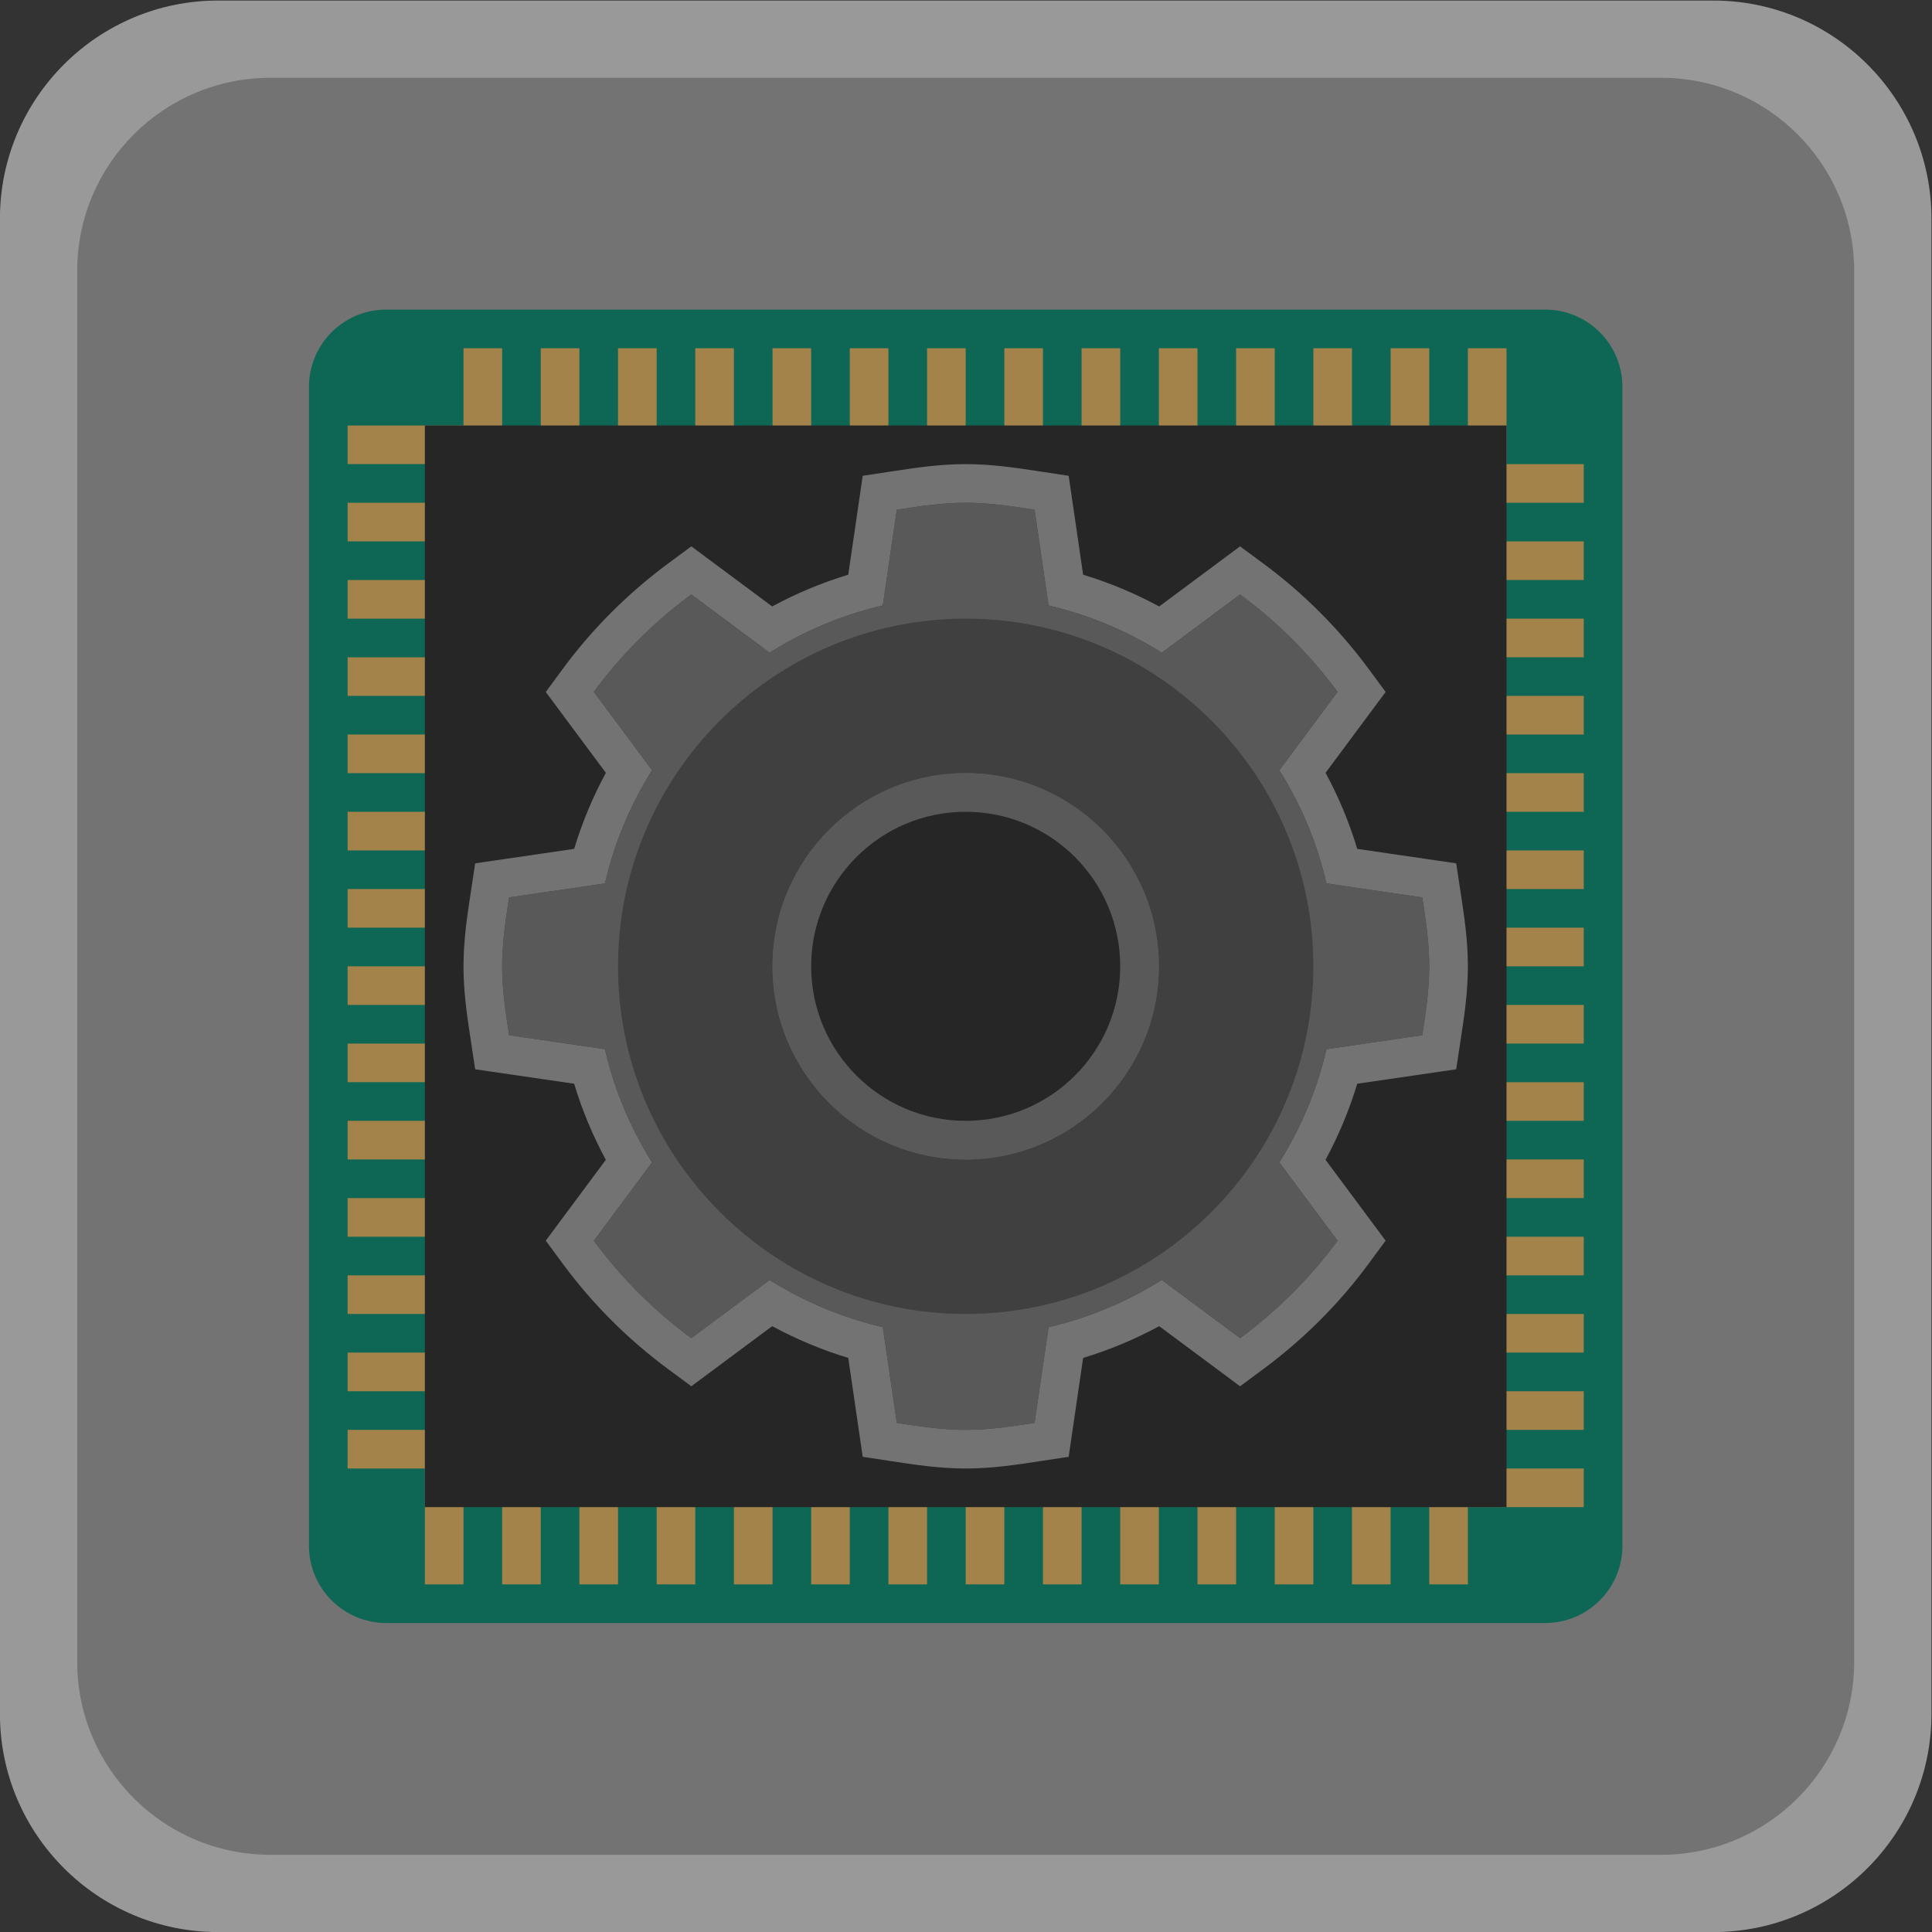 <?xml version="1.0" encoding="UTF-8" standalone="no"?>
<svg
   xmlns:dc="http://purl.org/dc/elements/1.1/"
   xmlns:cc="http://creativecommons.org/ns#"
   xmlns:rdf="http://www.w3.org/1999/02/22-rdf-syntax-ns#"
   xmlns:svg="http://www.w3.org/2000/svg"
   xmlns="http://www.w3.org/2000/svg"
   viewBox="0 0 266.667 266.667"
   height="266.667"
   width="266.667"
   xml:space="preserve"
   id="svg2"
   version="1.1"><rect x="0" y="0" width="266.667" height="266.667" fill="#333333" stroke="none"/><defs
     id="defs6"><clipPath
       id="clipPath18"
       clipPathUnits="userSpaceOnUse"><path
         id="path16"
         d="M 0,256 H 256 V 0 H 0 Z" /></clipPath><clipPath
       id="clipPath26"
       clipPathUnits="userSpaceOnUse"><path
         id="path24"
         d="M 28,228 H 228 V 28 H 28 Z" /></clipPath></defs><g
     transform="matrix(1.333,0,0,-1.333,-37.333,304)"
     id="g10"><g
       id="g12"><g
         clip-path="url(#clipPath18)"
         id="g14"><g
           id="g20"><g
             id="g22" /><g
             id="g34"><g
               style="opacity:0.5"
               id="g32"
               clip-path="url(#clipPath26)"><g
                 id="g30"
                 transform="translate(205.419,228)"><path
                   id="path28"
                   style="fill:#ffffff;fill-opacity:1;fill-rule:nonzero;stroke:none"
                   d="m 0,0 h -154.838 c -12.452,0 -22.581,-10.129 -22.581,-22.581 v -154.838 c 0,-12.451 10.129,-22.581 22.581,-22.581 L 0,-200 c 12.451,0 22.581,10.13 22.581,22.581 V -22.581 C 22.581,-10.129 12.451,0 0,0" /></g></g></g></g><g
           transform="translate(200,36)"
           id="g36"><path
             id="path38"
             style="fill:#737373;fill-opacity:1;fill-rule:nonzero;stroke:none"
             d="m 0,0 h -144 c -11.046,0 -20,8.954 -20,20 v 144 c 0,11.046 8.954,20 20,20 H 0 c 11.046,0 20,-8.954 20,-20 V 20 C 20,8.954 11.046,0 0,0" /></g><g
           transform="translate(188,60)"
           id="g40"><path
             id="path42"
             style="fill:#0e6654;fill-opacity:1;fill-rule:nonzero;stroke:none"
             d="m 0,0 h -120 c -4.418,0 -8,3.582 -8,8 v 120 c 0,4.418 3.582,8 8,8 H 0 c 4.418,0 8,-3.582 8,-8 V 8 C 8,3.582 4.418,0 0,0" /></g><path
           id="path44"
           style="fill:#a3834a;fill-opacity:1;fill-rule:nonzero;stroke:none"
           d="m 80,176 h -4 v 16 h 4 z" /><path
           id="path46"
           style="fill:#a3834a;fill-opacity:1;fill-rule:nonzero;stroke:none"
           d="m 88,176 h -4 v 16 h 4 z" /><path
           id="path48"
           style="fill:#a3834a;fill-opacity:1;fill-rule:nonzero;stroke:none"
           d="m 96,176 h -4 v 16 h 4 z" /><path
           id="path50"
           style="fill:#a3834a;fill-opacity:1;fill-rule:nonzero;stroke:none"
           d="m 104,176 h -4 v 16 h 4 z" /><path
           id="path52"
           style="fill:#a3834a;fill-opacity:1;fill-rule:nonzero;stroke:none"
           d="m 112,176 h -4 v 16 h 4 z" /><path
           id="path54"
           style="fill:#a3834a;fill-opacity:1;fill-rule:nonzero;stroke:none"
           d="m 120,176 h -4 v 16 h 4 z" /><path
           id="path56"
           style="fill:#a3834a;fill-opacity:1;fill-rule:nonzero;stroke:none"
           d="m 128,176 h -4 v 16 h 4 z" /><path
           id="path58"
           style="fill:#a3834a;fill-opacity:1;fill-rule:nonzero;stroke:none"
           d="m 136,176 h -4 v 16 h 4 z" /><path
           id="path60"
           style="fill:#a3834a;fill-opacity:1;fill-rule:nonzero;stroke:none"
           d="m 144,176 h -4 v 16 h 4 z" /><path
           id="path62"
           style="fill:#a3834a;fill-opacity:1;fill-rule:nonzero;stroke:none"
           d="m 152,176 h -4 v 16 h 4 z" /><path
           id="path64"
           style="fill:#a3834a;fill-opacity:1;fill-rule:nonzero;stroke:none"
           d="m 160,176 h -4 v 16 h 4 z" /><path
           id="path66"
           style="fill:#a3834a;fill-opacity:1;fill-rule:nonzero;stroke:none"
           d="m 168,176 h -4 v 16 h 4 z" /><path
           id="path68"
           style="fill:#a3834a;fill-opacity:1;fill-rule:nonzero;stroke:none"
           d="m 176,176 h -4 v 16 h 4 z" /><path
           id="path70"
           style="fill:#a3834a;fill-opacity:1;fill-rule:nonzero;stroke:none"
           d="m 184,176 h -4 v 16 h 4 z" /><path
           id="path72"
           style="fill:#a3834a;fill-opacity:1;fill-rule:nonzero;stroke:none"
           d="m 76,64 h -4 v 16 h 4 z" /><path
           id="path74"
           style="fill:#a3834a;fill-opacity:1;fill-rule:nonzero;stroke:none"
           d="m 84,64 h -4 v 16 h 4 z" /><path
           id="path76"
           style="fill:#a3834a;fill-opacity:1;fill-rule:nonzero;stroke:none"
           d="m 92,64 h -4 v 16 h 4 z" /><path
           id="path78"
           style="fill:#a3834a;fill-opacity:1;fill-rule:nonzero;stroke:none"
           d="m 100,64 h -4 v 16 h 4 z" /><path
           id="path80"
           style="fill:#a3834a;fill-opacity:1;fill-rule:nonzero;stroke:none"
           d="m 108,64 h -4 v 16 h 4 z" /><path
           id="path82"
           style="fill:#a3834a;fill-opacity:1;fill-rule:nonzero;stroke:none"
           d="m 116,64 h -4 v 16 h 4 z" /><path
           id="path84"
           style="fill:#a3834a;fill-opacity:1;fill-rule:nonzero;stroke:none"
           d="m 124,64 h -4 v 16 h 4 z" /><path
           id="path86"
           style="fill:#a3834a;fill-opacity:1;fill-rule:nonzero;stroke:none"
           d="m 132,64 h -4 v 16 h 4 z" /><path
           id="path88"
           style="fill:#a3834a;fill-opacity:1;fill-rule:nonzero;stroke:none"
           d="m 140,64 h -4 v 16 h 4 z" /><path
           id="path90"
           style="fill:#a3834a;fill-opacity:1;fill-rule:nonzero;stroke:none"
           d="m 148,64 h -4 v 16 h 4 z" /><path
           id="path92"
           style="fill:#a3834a;fill-opacity:1;fill-rule:nonzero;stroke:none"
           d="m 156,64 h -4 v 16 h 4 z" /><path
           id="path94"
           style="fill:#a3834a;fill-opacity:1;fill-rule:nonzero;stroke:none"
           d="m 164,64 h -4 v 16 h 4 z" /><path
           id="path96"
           style="fill:#a3834a;fill-opacity:1;fill-rule:nonzero;stroke:none"
           d="m 172,64 h -4 v 16 h 4 z" /><path
           id="path98"
           style="fill:#a3834a;fill-opacity:1;fill-rule:nonzero;stroke:none"
           d="m 180,64 h -4 v 16 h 4 z" /><path
           id="path100"
           style="fill:#a3834a;fill-opacity:1;fill-rule:nonzero;stroke:none"
           d="m 176,180 h 16 v -4 h -16 z" /><path
           id="path102"
           style="fill:#a3834a;fill-opacity:1;fill-rule:nonzero;stroke:none"
           d="m 176,172 h 16 v -4 h -16 z" /><path
           id="path104"
           style="fill:#a3834a;fill-opacity:1;fill-rule:nonzero;stroke:none"
           d="m 176,164 h 16 v -4 h -16 z" /><path
           id="path106"
           style="fill:#a3834a;fill-opacity:1;fill-rule:nonzero;stroke:none"
           d="m 176,156 h 16 v -4 h -16 z" /><path
           id="path108"
           style="fill:#a3834a;fill-opacity:1;fill-rule:nonzero;stroke:none"
           d="m 176,148 h 16 v -4 h -16 z" /><path
           id="path110"
           style="fill:#a3834a;fill-opacity:1;fill-rule:nonzero;stroke:none"
           d="m 176,140 h 16 v -4 h -16 z" /><path
           id="path112"
           style="fill:#a3834a;fill-opacity:1;fill-rule:nonzero;stroke:none"
           d="m 176,132 h 16 v -4 h -16 z" /><path
           id="path114"
           style="fill:#a3834a;fill-opacity:1;fill-rule:nonzero;stroke:none"
           d="m 176,124 h 16 v -4 h -16 z" /><path
           id="path116"
           style="fill:#a3834a;fill-opacity:1;fill-rule:nonzero;stroke:none"
           d="m 176,116 h 16 v -4 h -16 z" /><path
           id="path118"
           style="fill:#a3834a;fill-opacity:1;fill-rule:nonzero;stroke:none"
           d="m 176,108 h 16 v -4 h -16 z" /><path
           id="path120"
           style="fill:#a3834a;fill-opacity:1;fill-rule:nonzero;stroke:none"
           d="m 176,100 h 16 v -4 h -16 z" /><path
           id="path122"
           style="fill:#a3834a;fill-opacity:1;fill-rule:nonzero;stroke:none"
           d="m 176,92 h 16 v -4 h -16 z" /><path
           id="path124"
           style="fill:#a3834a;fill-opacity:1;fill-rule:nonzero;stroke:none"
           d="m 176,84 h 16 v -4 h -16 z" /><path
           id="path126"
           style="fill:#a3834a;fill-opacity:1;fill-rule:nonzero;stroke:none"
           d="m 176,76 h 16 v -4 h -16 z" /><path
           id="path128"
           style="fill:#a3834a;fill-opacity:1;fill-rule:nonzero;stroke:none"
           d="m 64,184 h 16 v -4 H 64 Z" /><path
           id="path130"
           style="fill:#a3834a;fill-opacity:1;fill-rule:nonzero;stroke:none"
           d="m 64,176 h 16 v -4 H 64 Z" /><path
           id="path132"
           style="fill:#a3834a;fill-opacity:1;fill-rule:nonzero;stroke:none"
           d="m 64,168 h 16 v -4 H 64 Z" /><path
           id="path134"
           style="fill:#a3834a;fill-opacity:1;fill-rule:nonzero;stroke:none"
           d="m 64,160 h 16 v -4 H 64 Z" /><path
           id="path136"
           style="fill:#a3834a;fill-opacity:1;fill-rule:nonzero;stroke:none"
           d="m 64,152 h 16 v -4 H 64 Z" /><path
           id="path138"
           style="fill:#a3834a;fill-opacity:1;fill-rule:nonzero;stroke:none"
           d="m 64,144 h 16 v -4 H 64 Z" /><path
           id="path140"
           style="fill:#a3834a;fill-opacity:1;fill-rule:nonzero;stroke:none"
           d="m 64,136 h 16 v -4 H 64 Z" /><path
           id="path142"
           style="fill:#a3834a;fill-opacity:1;fill-rule:nonzero;stroke:none"
           d="m 64,128 h 16 v -4 H 64 Z" /><path
           id="path144"
           style="fill:#a3834a;fill-opacity:1;fill-rule:nonzero;stroke:none"
           d="m 64,120 h 16 v -4 H 64 Z" /><path
           id="path146"
           style="fill:#a3834a;fill-opacity:1;fill-rule:nonzero;stroke:none"
           d="m 64,112 h 16 v -4 H 64 Z" /><path
           id="path148"
           style="fill:#a3834a;fill-opacity:1;fill-rule:nonzero;stroke:none"
           d="m 64,104 h 16 v -4 H 64 Z" /><path
           id="path150"
           style="fill:#a3834a;fill-opacity:1;fill-rule:nonzero;stroke:none"
           d="M 64,96 H 80 V 92 H 64 Z" /><path
           id="path152"
           style="fill:#a3834a;fill-opacity:1;fill-rule:nonzero;stroke:none"
           d="M 64,88 H 80 V 84 H 64 Z" /><path
           id="path154"
           style="fill:#a3834a;fill-opacity:1;fill-rule:nonzero;stroke:none"
           d="M 64,80 H 80 V 76 H 64 Z" /><path
           id="path156"
           style="fill:#262626;fill-opacity:1;fill-rule:nonzero;stroke:none"
           d="M 184,72 H 72 v 112 h 112 z" /><g
           transform="translate(175.28,120.867)"
           id="g158"><path
             id="path160"
             style="fill:#595959;fill-opacity:1;fill-rule:nonzero;stroke:none"
             d="m 0,0 c 0.354,2.343 0.72,4.685 0.72,7.133 0,2.448 -0.366,4.79 -0.72,7.133 l -9.927,1.449 c -0.969,4.224 -2.639,8.16 -4.877,11.722 l 6.03,8.112 c -2.842,3.849 -6.231,7.238 -10.09,10.089 l -8.113,-6.029 c -3.561,2.228 -7.487,3.908 -11.721,4.887 l -1.449,9.917 c -2.343,0.355 -4.685,0.72 -7.133,0.72 -2.449,0 -4.791,-0.365 -7.133,-0.72 l -1.45,-9.917 c -4.223,-0.979 -8.159,-2.65 -11.721,-4.887 l -8.112,6.029 c -3.85,-2.851 -7.248,-6.23 -10.09,-10.089 l 6.029,-8.112 c -2.227,-3.562 -3.907,-7.488 -4.877,-11.722 l -9.926,-1.449 c -0.356,-2.343 -0.72,-4.685 -0.72,-7.133 0,-2.448 0.364,-4.79 0.72,-7.133 l 9.926,-1.449 c 0.97,-4.225 2.64,-8.16 4.877,-11.722 l -6.029,-8.112 c 2.842,-3.85 6.23,-7.238 10.09,-10.09 l 8.112,6.029 c 3.562,-2.227 7.488,-3.907 11.721,-4.886 l 1.45,-9.917 c 2.342,-0.355 4.685,-0.72 7.133,-0.72 2.448,0 4.79,0.365 7.133,0.72 l 1.449,9.917 c 4.224,0.979 8.16,2.649 11.721,4.886 l 8.113,-6.029 c 3.849,2.852 7.248,6.23 10.09,10.09 l -6.03,8.112 c 2.228,3.562 3.908,7.487 4.877,11.722 z" /></g><g
           transform="translate(128,180)"
           id="g162"><path
             id="path164"
             style="fill:#737373;fill-opacity:1;fill-rule:nonzero;stroke:none"
             d="m 0,0 c -2.689,0 -5.166,-0.375 -7.56,-0.739 l -0.172,-0.026 -2.93,-0.444 -0.429,-2.933 -1.069,-7.311 c -2.726,-0.824 -5.361,-1.923 -7.877,-3.285 l -5.993,4.454 -2.382,1.77 -2.385,-1.766 c -4.203,-3.114 -7.881,-6.792 -10.93,-10.932 l -1.754,-2.383 1.765,-2.375 4.456,-5.996 c -1.367,-2.529 -2.465,-5.163 -3.282,-7.875 l -7.316,-1.068 -2.933,-0.428 -0.444,-2.931 -0.026,-0.172 C -51.625,-46.834 -52,-49.311 -52,-52 c 0,-2.689 0.375,-5.166 0.739,-7.561 l 0.026,-0.171 0.444,-2.93 2.933,-0.429 7.316,-1.068 c 0.819,-2.724 1.917,-5.36 3.28,-7.878 l -4.454,-5.993 -1.767,-2.378 1.759,-2.384 c 3.077,-4.167 6.754,-7.845 10.931,-10.931 l 2.384,-1.761 2.379,1.768 5.995,4.456 c 2.527,-1.366 5.161,-2.466 7.875,-3.287 l 1.069,-7.311 0.429,-2.933 2.93,-0.443 0.171,-0.027 C -5.166,-103.624 -2.689,-104 0,-104 c 2.689,0 5.166,0.376 7.561,0.739 l 0.171,0.027 2.93,0.443 0.429,2.933 1.068,7.311 c 2.727,0.824 5.362,1.923 7.878,3.285 l 5.993,-4.454 2.382,-1.77 2.385,1.766 c 4.204,3.114 7.881,6.791 10.93,10.932 l 1.754,2.383 -1.765,2.375 -4.456,5.996 c 1.367,2.529 2.465,5.163 3.282,7.875 l 7.316,1.068 2.932,0.429 0.444,2.93 0.027,0.171 C 51.624,-57.166 52,-54.689 52,-52 c 0,2.69 -0.376,5.166 -0.739,7.561 l -0.027,0.171 -0.444,2.931 -2.932,0.428 -7.316,1.068 c -0.819,2.724 -1.917,5.359 -3.28,7.878 l 4.454,5.993 1.767,2.378 -1.759,2.384 c -3.077,4.167 -6.754,7.845 -10.931,10.931 l -2.384,1.761 -2.379,-1.768 -5.996,-4.456 c -2.526,1.366 -5.16,2.466 -7.875,3.287 l -1.068,7.311 -0.429,2.933 -2.93,0.444 -0.172,0.026 C 5.166,-0.375 2.689,0 0,0 m 0,-4 c 2.448,0 4.79,-0.365 7.133,-0.72 l 1.449,-9.917 c 4.234,-0.979 8.16,-2.659 11.722,-4.886 l 8.112,6.028 c 3.859,-2.851 7.248,-6.239 10.09,-10.089 l -6.029,-8.112 c 2.237,-3.562 3.907,-7.498 4.877,-11.721 l 9.926,-1.45 C 47.635,-47.209 48,-49.552 48,-52 c 0,-2.448 -0.365,-4.79 -0.72,-7.133 l -9.926,-1.449 c -0.97,-4.234 -2.65,-8.16 -4.877,-11.722 l 6.029,-8.112 c -2.842,-3.859 -6.24,-7.238 -10.09,-10.09 l -8.112,6.029 c -3.562,-2.237 -7.497,-3.907 -11.722,-4.886 L 7.133,-99.28 C 4.79,-99.635 2.448,-100 0,-100 c -2.448,0 -4.791,0.365 -7.133,0.72 l -1.45,9.917 c -4.233,0.979 -8.159,2.659 -11.721,4.886 l -8.112,-6.029 c -3.859,2.852 -7.248,6.24 -10.089,10.09 l 6.028,8.112 c -2.236,3.562 -3.907,7.497 -4.877,11.722 l -9.926,1.449 c -0.355,2.343 -0.72,4.685 -0.72,7.133 0,2.448 0.365,4.791 0.72,7.133 l 9.926,1.45 c 0.97,4.233 2.65,8.159 4.877,11.721 l -6.028,8.112 c 2.841,3.859 6.239,7.238 10.089,10.089 l 8.112,-6.028 c 3.562,2.236 7.498,3.907 11.721,4.886 l 1.45,9.917 C -4.791,-4.365 -2.448,-4 0,-4" /></g><g
           transform="translate(128,164)"
           id="g166"><path
             id="path168"
             style="fill:#404040;fill-opacity:1;fill-rule:nonzero;stroke:none"
             d="m 0,0 c -19.851,0 -36,-16.149 -36,-36 0,-19.851 16.149,-36 36,-36 19.851,0 36,16.149 36,36 C 36,-16.149 19.851,0 0,0 m 0,-16 c 11.04,0 20,-8.96 20,-20 0,-11.04 -8.96,-20 -20,-20 -11.04,0 -20,8.96 -20,20 0,11.04 8.96,20 20,20" /></g><g
           transform="translate(128,108)"
           id="g170"><path
             id="path172"
             style="fill:#595959;fill-opacity:1;fill-rule:nonzero;stroke:none"
             d="m 0,0 c -11.04,0 -20,8.96 -20,20 0,11.04 8.96,20 20,20 C 11.04,40 20,31.04 20,20 20,8.96 11.04,0 0,0" /></g><g
           transform="translate(144,128)"
           id="g174"><path
             id="path176"
             style="fill:#262626;fill-opacity:1;fill-rule:nonzero;stroke:none"
             d="m 0,0 c 0,-8.837 -7.163,-16 -16,-16 -8.836,0 -16,7.163 -16,16 0,8.836 7.164,16 16,16 C -7.163,16 0,8.836 0,0" /></g></g></g></g></svg>